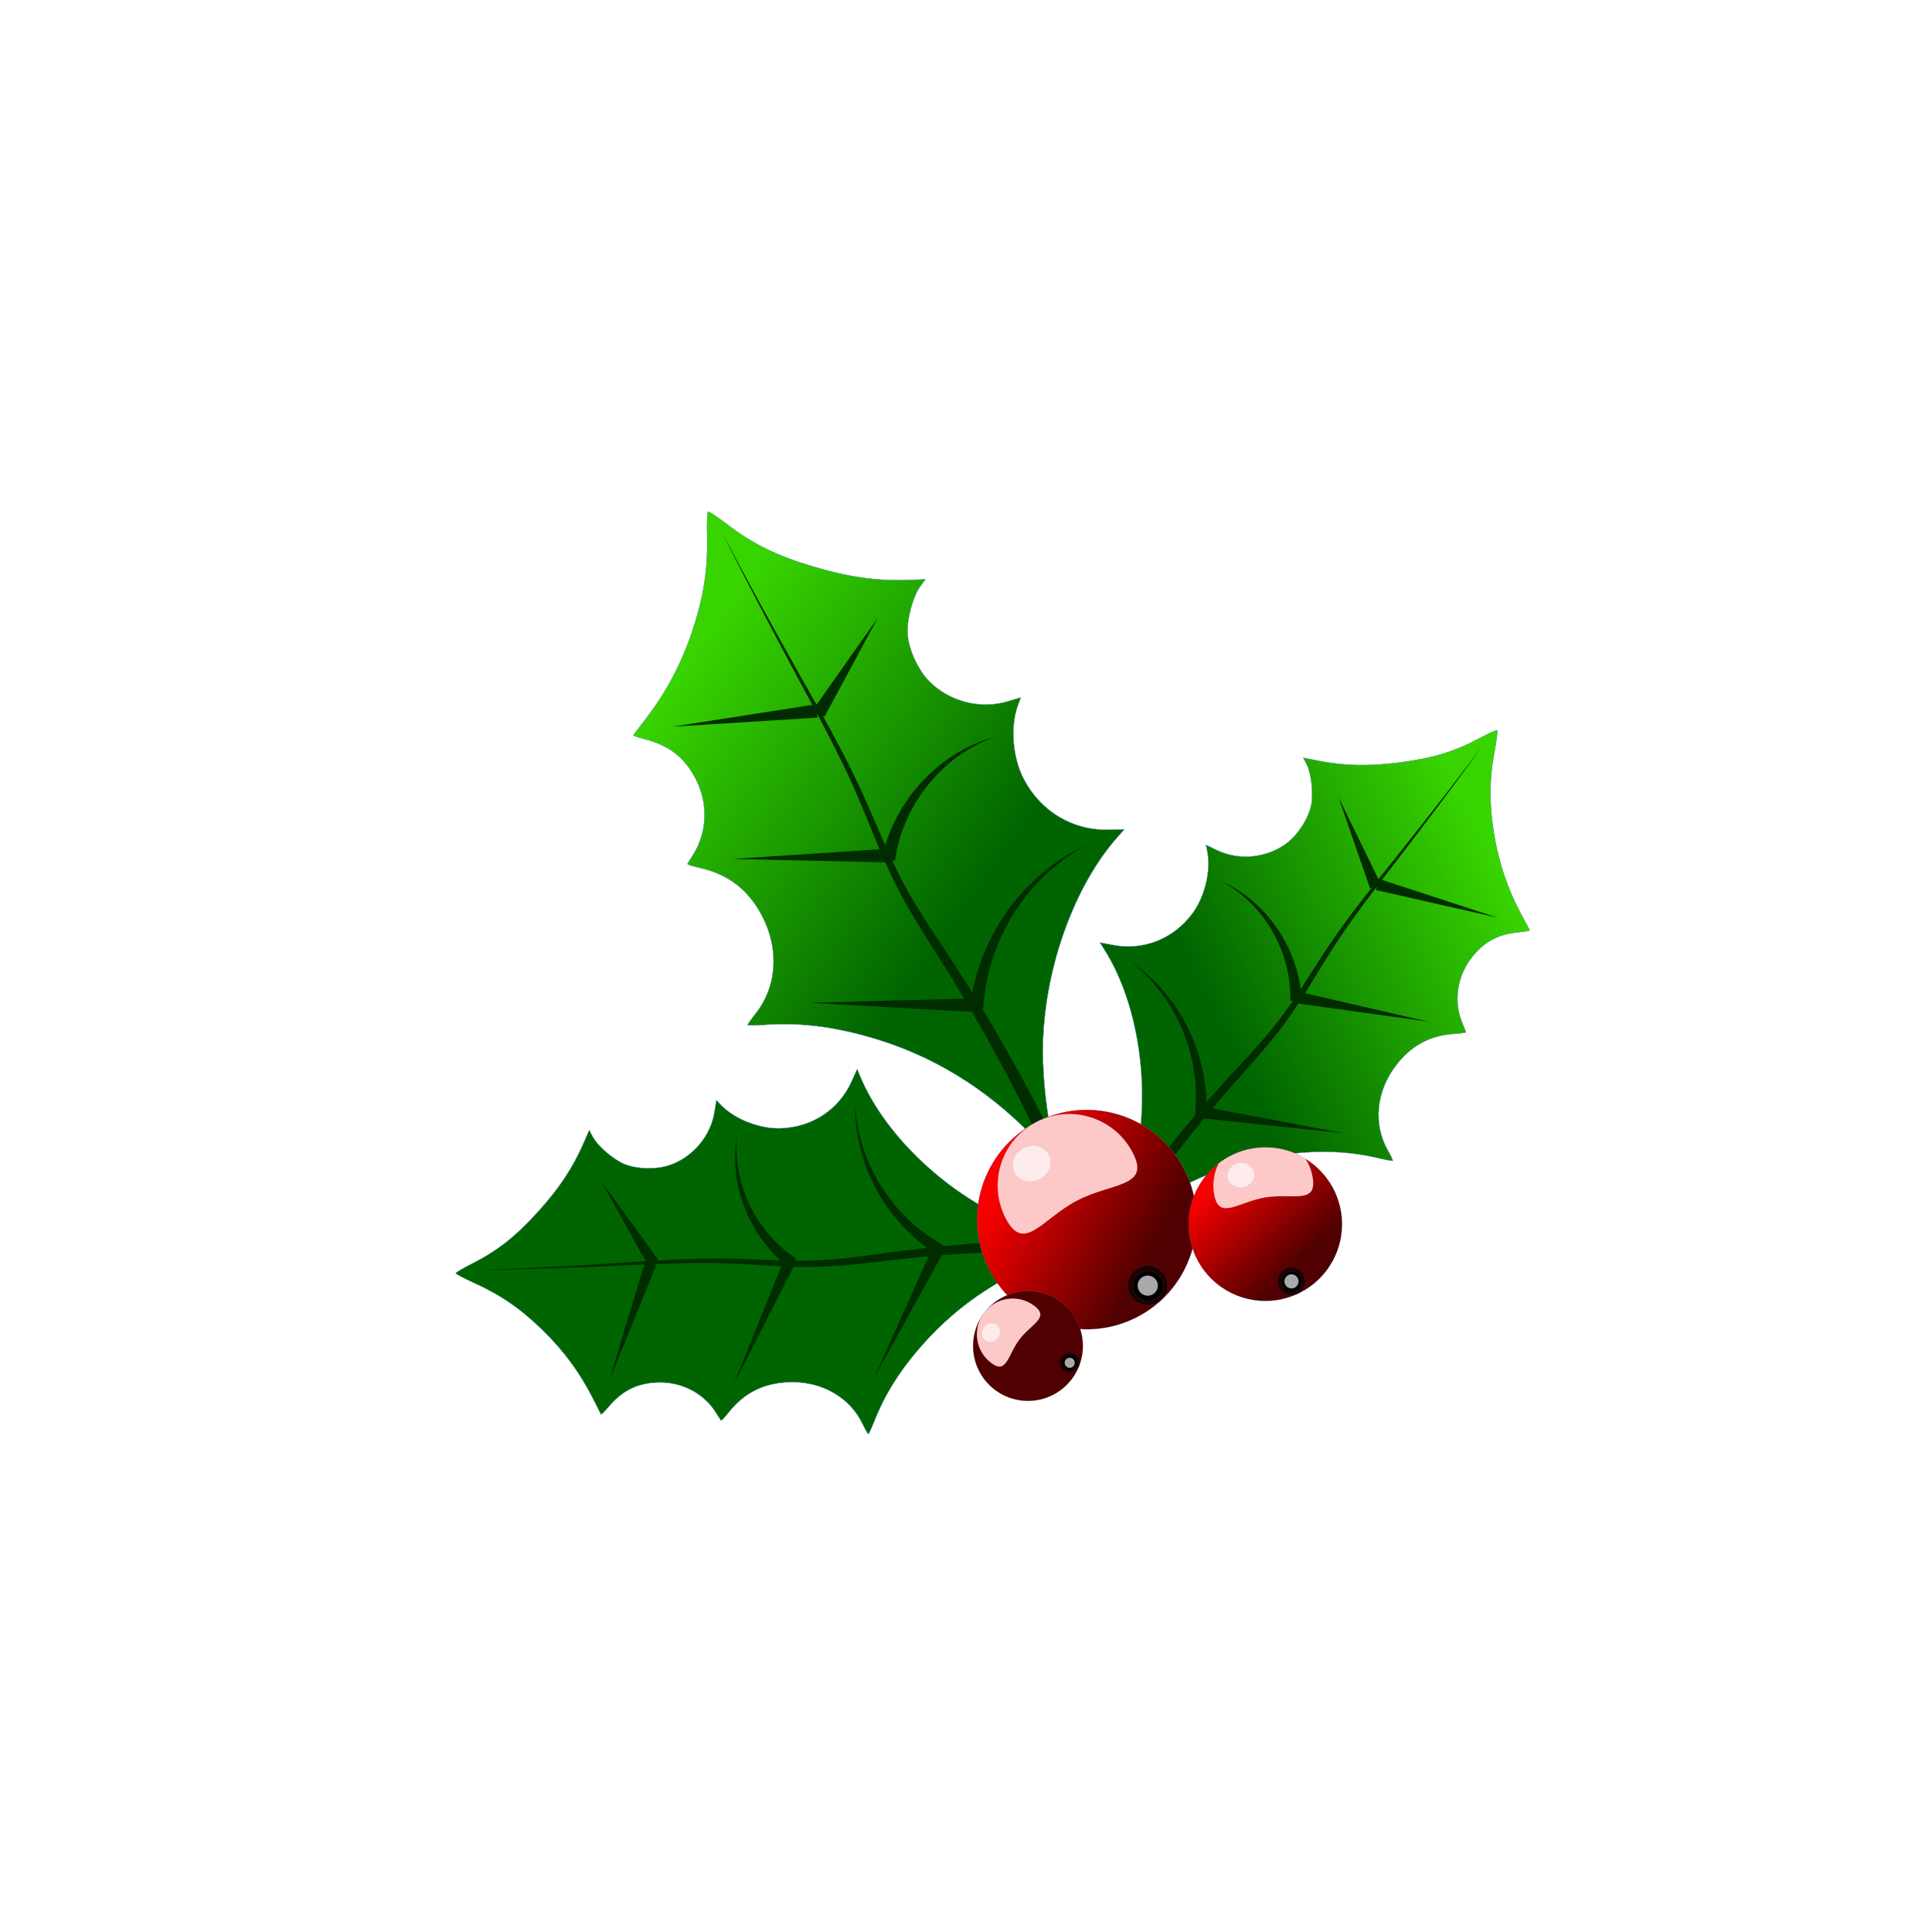 <svg:svg xmlns:dc="http://purl.org/dc/elements/1.1/" xmlns:ns1="http://sodipodi.sourceforge.net/DTD/sodipodi-0.dtd" xmlns:ns2="http://www.inkscape.org/namespaces/inkscape" xmlns:ns3="http://www.w3.org/1999/xlink" xmlns:ns5="http://creativecommons.org/ns#" xmlns:rdf="http://www.w3.org/1999/02/22-rdf-syntax-ns#" xmlns:svg="http://www.w3.org/2000/svg" height="1025.782" id="svg2" version="1.1" viewBox="-165.652 -163.28 1025.782 1025.782" width="1025.782" ns1:docname="azevinho.svg" ns2:version="0.48.0 r9654">
  <svg:defs id="defs4">
    <svg:linearGradient id="linearGradient3276" ns2:collect="always">
      <svg:stop id="stop3278" offset="0" style="stop-color:#f80000" />
      <svg:stop id="stop3280" offset="1" style="stop-color:#f80000;stop-opacity:0" />
    </svg:linearGradient>
    <svg:linearGradient id="linearGradient3080" ns2:collect="always">
      <svg:stop id="stop3082" offset="0" style="stop-color:#38d400" />
      <svg:stop id="stop3084" offset="1" style="stop-color:#38d400;stop-opacity:0" />
    </svg:linearGradient>
    <svg:filter height="1.572" id="filter4139" width="1.379" x="-.19" y="-.286" ns2:collect="always">
      <svg:feGaussianBlur id="feGaussianBlur4141" stdDeviation="17.571" ns2:collect="always" />
    </svg:filter>
    <svg:filter height="1.672" id="filter4275" width="1.672" x="-.336" y="-.336" ns2:collect="always">
      <svg:feGaussianBlur id="feGaussianBlur4277" stdDeviation="4.3" ns2:collect="always" />
    </svg:filter>
    <svg:filter height="1.485" id="filter4359" width="1.439" x="-.22" y="-.242" ns2:collect="always">
      <svg:feGaussianBlur id="feGaussianBlur4361" stdDeviation="3.597" ns2:collect="always" />
    </svg:filter>
    <svg:linearGradient gradientUnits="userSpaceOnUse" id="linearGradient3484" x1="-572.55" x2="-448.46" y1="105.08" y2="352.03" ns2:collect="always" ns3:href="#linearGradient3080" />
    <svg:linearGradient gradientUnits="userSpaceOnUse" id="linearGradient3490" x1="-619.24" x2="-525.86" y1="923.35" y2="1059.7" ns2:collect="always" ns3:href="#linearGradient3276" />
    <svg:clipPath clipPathUnits="userSpaceOnUse" id="clipPath3616">
      <svg:path d="m-455.83 1000.1a111.19 111.19 0 1 1 -222.38 0 111.19 111.19 0 1 1 222.38 0z" id="path3618" style="stroke:#769ed2;stroke-linecap:round;stroke-width:.1;fill:#ff4500" transform="matrix(1.533 0 0 1.533 292.83 -448.27)" ns1:cx="-567.01929" ns1:cy="1000.1448" ns1:rx="111.19231" ns1:ry="111.19231" ns1:type="arc" />
    </svg:clipPath>
  </svg:defs>
  <ns1:namedview bordercolor="#666666" borderopacity="1.0" id="base" pagecolor="#ffffff" showgrid="false" showguides="true" ns2:current-layer="g3468" ns2:cx="503.91499" ns2:cy="564.82878" ns2:document-units="px" ns2:guide-bbox="true" ns2:pageopacity="0.0" ns2:pageshadow="2" ns2:window-height="968" ns2:window-maximized="1" ns2:window-width="1280" ns2:window-x="-4" ns2:window-y="-4" ns2:zoom="0.71770246" />
  <svg:g id="layer1" ns2:groupmode="layer" ns2:label="Layer 1">
    <svg:g id="g3366" transform="matrix(.631 -.329 .329 .631 535.81 -79.754)">
      <svg:rect height="834.15" id="rect3368" ry=".312" style="opacity:0;stroke-width:.077" width="921.04" x="-974.81" y="-4.117" ns2:export-filename="D:\1_AA_Apoios\AA_Ink\g4392.png" ns2:export-xdpi="113" ns2:export-ydpi="113" />
      <svg:g id="g3370" ns2:export-filename="D:\1_AA_Apoios\AA_Ink\g4392.png" ns2:export-xdpi="113" ns2:export-ydpi="113">
        <svg:path d="m-523.2 566.02c-0.381-1.153-2.751-9.048-5.266-17.545-14.357-48.484-39.067-89.331-74.071-122.44-21.451-20.292-41.671-33.984-65.383-44.274-5.973-2.592-10.86-5.066-10.86-5.498 0-0.432 4.105-2.605 9.122-4.828 23.541-10.43 38.195-34.514 38.081-62.585-0.089-21.789-7.95-38.936-24.172-52.72-4.361-3.706-7.613-6.975-7.226-7.265 0.387-0.29 3.54-2.173 7.008-4.184 17.096-9.915 27.715-28.737 27.782-49.24 0.059-17.999-5.925-31.17-19.859-43.711-3.844-3.459-6.663-6.484-6.265-6.72s6.979-3.329 14.624-6.872c21.777-10.091 41.987-24.021 59.977-41.339 19.204-18.487 31.806-35.544 42.774-57.894 4.293-8.749 8.376-15.907 9.072-15.907 0.697 0 4.324 6.553 8.06 14.562 10.474 22.449 22.125 38.249 43.224 58.616 19.503 18.827 36.865 31.166 57.949 41.186l11.223 5.333-5.891 2.918c-8.109 4.016-20.069 16.94-24.378 26.342-4.917 10.731-5.949 27.506-2.414 39.245 6.102 20.261 23.887 36.43 44.545 40.498l10.53 2.074-4.501 4.082c-12.569 11.398-21.697 32.84-21.661 50.88 0.055 27.512 14.692 51.168 38.953 62.953l10.304 5.005-7.651 2.955c-44.795 17.302-91.528 60.077-119.34 109.24-9.598 16.963-19.442 40.648-25.785 62.036-4.812 16.229-6.905 19.945-8.504 15.102z" id="path3372" style="stroke:#769ed2;stroke-linecap:round;stroke-width:.171;fill:#006400" ns2:connector-curvature="0" />
        <svg:path d="m-523.2 566.02c-0.381-1.153-2.751-9.048-5.266-17.545-14.357-48.484-39.067-89.331-74.071-122.44-21.451-20.292-41.671-33.984-65.383-44.274-5.973-2.592-10.86-5.066-10.86-5.498 0-0.432 4.105-2.605 9.122-4.828 23.541-10.43 38.195-34.514 38.081-62.585-0.089-21.789-7.95-38.936-24.172-52.72-4.361-3.706-7.613-6.975-7.226-7.265 0.387-0.29 3.54-2.173 7.008-4.184 17.096-9.915 27.715-28.737 27.782-49.24 0.059-17.999-5.925-31.17-19.859-43.711-3.844-3.459-6.663-6.484-6.265-6.72s6.979-3.329 14.624-6.872c21.777-10.091 41.987-24.021 59.977-41.339 19.204-18.487 31.806-35.544 42.774-57.894 4.293-8.749 8.376-15.907 9.072-15.907 0.697 0 4.324 6.553 8.06 14.562 10.474 22.449 22.125 38.249 43.224 58.616 19.503 18.827 36.865 31.166 57.949 41.186l11.223 5.333-5.891 2.918c-8.109 4.016-20.069 16.94-24.378 26.342-4.917 10.731-5.949 27.506-2.414 39.245 6.102 20.261 23.887 36.43 44.545 40.498l10.53 2.074-4.501 4.082c-12.569 11.398-21.697 32.84-21.661 50.88 0.055 27.512 14.692 51.168 38.953 62.953l10.304 5.005-7.651 2.955c-44.795 17.302-91.528 60.077-119.34 109.24-9.598 16.963-19.442 40.648-25.785 62.036-4.812 16.229-6.905 19.945-8.504 15.102z" id="path3374" style="stroke:#769ed2;stroke-linecap:round;stroke-width:.171;fill:url(#linearGradient3484)" ns2:connector-curvature="0" />
        <svg:g id="g3376" style="fill:#002c00" transform="translate(1.229 -1.229)">
          <svg:path d="m-527.17 565.61 9.991 0.417c1.7-52.666-0.041-105.41-5.197-157.78-2.336-23.775-5.37-47.354-5.583-70.951-0.252-26.024 2.935-52.174 4.159-78.519v-0c1.449-31.225 0.127-62.408-0.888-93.519-1.334-40.928-2.134-81.878-2.401-122.84-0.515 40.957-0.496 81.925 0.056 122.89 0.419 31.141 1.147 62.288-0.888 93.234v0c-1.715 26.11-5.402 52.234-5.67 78.748v0c-0.226 24.042 2.365 47.895 4.246 71.572 4.132 52.16 4.856 104.56 2.174 156.75z" id="path3378" style="fill-rule:evenodd;fill:#002c00" ns2:connector-curvature="0" ns2:original-d="m -522.1738,565.81907 c 9.94374,-48.41852 5.89533,-109.36014 -3.68593,-157.26647 -4.66088,-23.30439 2.5045,-49.00411 -4.91458,-71.26136 -7.06706,-21.2012 1.50346,-58.16652 4.91458,-78.63323 4.87555,-29.25331 0,-63.58256 0,-93.37696 0,-34.42304 5.80436,-101.765409 -1.22865,-122.864427" ns2:path-effect="#path-effect3029;#path-effect3031" />
          <svg:path d="m-526.9 442.5 8.422 5.392c16.395-27.639 42.424-50.03 72.964-62.192 16.267-6.48 33.775-10.127 51.481-10.654-17.703-0.631-35.616 1.858-52.66 7.386-32.015 10.387-60.749 31.707-80.208 60.069z" id="path3380" style="fill-rule:evenodd;fill:#002c00" ns2:connector-curvature="0" ns2:original-d="m -522.68663,445.19666 c 17.3491,-30.5526 50.66422,-42.93923 76.58591,-61.13061 12.27689,-8.6157 39.57982,-2.67482 52.07051,-9.02003" ns2:path-effect="#path-effect3035;#path-effect3037" />
          <svg:path d="m-533.74 313.48 7.925 6.099c9.589-13.602 22.51-25.072 37.322-33.424 14.815-8.345 31.574-13.605 48.818-14.821 7.36-0.52 14.798-0.344 22.18 0.533-7.29-1.456-14.745-2.227-22.234-2.29-17.56-0.145-35.256 3.833-51.441 11.344-0 0-0 0-0 0-16.189 7.505-30.922 18.566-42.57 32.559z" id="path3382" style="fill-rule:evenodd;fill:#002c00" ns2:connector-curvature="0" ns2:original-d="m -529.77901,316.52992 c 29.13273,-19.5593 62.91091,-30.84962 90.07527,-46.07403 5.13445,-2.87764 16.37337,1.68683 22.20688,1.41136" ns2:path-effect="#path-effect3041;#path-effect3043" />
          <svg:path d="m-527.94 191.4 5.103 8.6 69.307-46.94z" id="path3384" style="fill-rule:evenodd;fill:#002c00" ns2:connector-curvature="0" ns2:original-d="m -525.39039,195.69817 c 18.7914,-26.47841 40.35856,-36.56403 71.85822,-42.63968" ns2:path-effect="#path-effect3047;#path-effect3049" />
          <svg:path d="m-527.68 198.2 3.635-9.316-102.57-34.659z" id="path3386" style="fill-rule:evenodd;fill:#002c00" ns2:connector-curvature="0" ns2:original-d="m -525.85973,193.53986 c -7.1629,-16.47151 -65.37969,-39.31661 -100.74883,-39.31661" ns2:path-effect="#path-effect3053;#path-effect3055" />
          <svg:path d="m-532.99 317.2 4.429-8.966-104.19-45.892z" id="path3388" style="fill-rule:evenodd;fill:#002c00" ns2:connector-curvature="0" ns2:original-d="M -530.77431,312.71835 C -556.86049,282.48643 -603.2818,281.9906 -632.75178,262.34394" ns2:path-effect="#path-effect3059;#path-effect3061" />
          <svg:path d="m-527.01 446.13 4.753-8.798-109.27-53.347z" id="path3390" style="fill-rule:evenodd;fill:#002c00" ns2:connector-curvature="0" ns2:original-d="m -524.63109,441.726 c -18.86934,-24.97997 -71.97722,-57.74628 -106.89205,-57.74628" ns2:path-effect="#path-effect3065;#path-effect3067" />
        </svg:g>
      </svg:g>
      <svg:g id="g3392" transform="matrix(.373 -.775 .775 .373 -778.41 22.107)" ns2:export-filename="D:\1_AA_Apoios\AA_Ink\g4392.png" ns2:export-xdpi="113" ns2:export-ydpi="113">
        <svg:path d="m-523.2 566.02c-0.381-1.153-2.751-9.048-5.266-17.545-14.357-48.484-39.067-89.331-74.071-122.44-21.451-20.292-41.671-33.984-65.383-44.274-5.973-2.592-10.86-5.066-10.86-5.498 0-0.432 4.105-2.605 9.122-4.828 23.541-10.43 38.195-34.514 38.081-62.585-0.089-21.789-7.95-38.936-24.172-52.72-4.361-3.706-7.613-6.975-7.226-7.265 0.387-0.29 3.54-2.173 7.008-4.184 17.096-9.915 27.715-28.737 27.782-49.24 0.059-17.999-5.925-31.17-19.859-43.711-3.844-3.459-6.663-6.484-6.265-6.72s6.979-3.329 14.624-6.872c21.777-10.091 41.987-24.021 59.977-41.339 19.204-18.487 31.806-35.544 42.774-57.894 4.293-8.749 8.376-15.907 9.072-15.907 0.697 0 4.324 6.553 8.06 14.562 10.474 22.449 22.125 38.249 43.224 58.616 19.503 18.827 36.865 31.166 57.949 41.186l11.223 5.333-5.891 2.918c-8.109 4.016-20.069 16.94-24.378 26.342-4.917 10.731-5.949 27.506-2.414 39.245 6.102 20.261 23.887 36.43 44.545 40.498l10.53 2.074-4.501 4.082c-12.569 11.398-21.697 32.84-21.661 50.88 0.055 27.512 14.692 51.168 38.953 62.953l10.304 5.005-7.651 2.955c-44.795 17.302-91.528 60.077-119.34 109.24-9.598 16.963-19.442 40.648-25.785 62.036-4.812 16.229-6.905 19.945-8.504 15.102z" id="path3394" style="stroke:#769ed2;stroke-linecap:round;stroke-width:.171;fill:#006400" ns2:connector-curvature="0" />
        <svg:path d="m-523.2 566.02c-0.381-1.153-2.751-9.048-5.266-17.545-14.357-48.484-39.067-89.331-74.071-122.44-21.451-20.292-41.671-33.984-65.383-44.274-5.973-2.592-10.86-5.066-10.86-5.498 0-0.432 4.105-2.605 9.122-4.828 23.541-10.43 38.195-34.514 38.081-62.585-0.089-21.789-7.95-38.936-24.172-52.72-4.361-3.706-7.613-6.975-7.226-7.265 0.387-0.29 3.54-2.173 7.008-4.184 17.096-9.915 27.715-28.737 27.782-49.24 0.059-17.999-5.925-31.17-19.859-43.711-3.844-3.459-6.663-6.484-6.265-6.72s6.979-3.329 14.624-6.872c21.777-10.091 41.987-24.021 59.977-41.339 19.204-18.487 31.806-35.544 42.774-57.894 4.293-8.749 8.376-15.907 9.072-15.907 0.697 0 4.324 6.553 8.06 14.562 10.474 22.449 22.125 38.249 43.224 58.616 19.503 18.827 36.865 31.166 57.949 41.186l11.223 5.333-5.891 2.918c-8.109 4.016-20.069 16.94-24.378 26.342-4.917 10.731-5.949 27.506-2.414 39.245 6.102 20.261 23.887 36.43 44.545 40.498l10.53 2.074-4.501 4.082c-12.569 11.398-21.697 32.84-21.661 50.88 0.055 27.512 14.692 51.168 38.953 62.953l10.304 5.005-7.651 2.955c-44.795 17.302-91.528 60.077-119.34 109.24-9.598 16.963-19.442 40.648-25.785 62.036-4.812 16.229-6.905 19.945-8.504 15.102z" id="path3396" style="stroke:#769ed2;stroke-linecap:round;stroke-width:.171;fill:url(#linearGradient3484)" ns2:connector-curvature="0" />
        <svg:g id="g3398" style="fill:#002c00" transform="translate(1.229 -1.229)">
          <svg:path d="m-527.17 565.61 9.991 0.417c1.7-52.666-0.041-105.41-5.197-157.78-2.336-23.775-5.37-47.354-5.583-70.951-0.252-26.024 2.935-52.174 4.159-78.519v-0c1.449-31.225 0.127-62.408-0.888-93.519-1.334-40.928-2.134-81.878-2.401-122.84-0.515 40.957-0.496 81.925 0.056 122.89 0.419 31.141 1.147 62.288-0.888 93.234v0c-1.715 26.11-5.402 52.234-5.67 78.748v0c-0.226 24.042 2.365 47.895 4.246 71.572 4.132 52.16 4.856 104.56 2.174 156.75z" id="path3400" style="fill-rule:evenodd;fill:#002c00" ns2:connector-curvature="0" ns2:original-d="m -522.1738,565.81907 c 9.94374,-48.41852 5.89533,-109.36014 -3.68593,-157.26647 -4.66088,-23.30439 2.5045,-49.00411 -4.91458,-71.26136 -7.06706,-21.2012 1.50346,-58.16652 4.91458,-78.63323 4.87555,-29.25331 0,-63.58256 0,-93.37696 0,-34.42304 5.80436,-101.765409 -1.22865,-122.864427" ns2:path-effect="#path-effect3029;#path-effect3031" />
          <svg:path d="m-526.9 442.5 8.422 5.392c16.395-27.639 42.424-50.03 72.964-62.192 16.267-6.48 33.775-10.127 51.481-10.654-17.703-0.631-35.616 1.858-52.66 7.386-32.015 10.387-60.749 31.707-80.208 60.069z" id="path3402" style="fill-rule:evenodd;fill:#002c00" ns2:connector-curvature="0" ns2:original-d="m -522.68663,445.19666 c 17.3491,-30.5526 50.66422,-42.93923 76.58591,-61.13061 12.27689,-8.6157 39.57982,-2.67482 52.07051,-9.02003" ns2:path-effect="#path-effect3035;#path-effect3037" />
          <svg:path d="m-533.74 313.48 7.925 6.099c9.589-13.602 22.51-25.072 37.322-33.424 14.815-8.345 31.574-13.605 48.818-14.821 7.36-0.52 14.798-0.344 22.18 0.533-7.29-1.456-14.745-2.227-22.234-2.29-17.56-0.145-35.256 3.833-51.441 11.344-0 0-0 0-0 0-16.189 7.505-30.922 18.566-42.57 32.559z" id="path3404" style="fill-rule:evenodd;fill:#002c00" ns2:connector-curvature="0" ns2:original-d="m -529.77901,316.52992 c 29.13273,-19.5593 62.91091,-30.84962 90.07527,-46.07403 5.13445,-2.87764 16.37337,1.68683 22.20688,1.41136" ns2:path-effect="#path-effect3041;#path-effect3043" />
          <svg:path d="m-527.94 191.4 5.103 8.6 69.307-46.94z" id="path3406" style="fill-rule:evenodd;fill:#002c00" ns2:connector-curvature="0" ns2:original-d="m -525.39039,195.69817 c 18.7914,-26.47841 40.35856,-36.56403 71.85822,-42.63968" ns2:path-effect="#path-effect3047;#path-effect3049" />
          <svg:path d="m-527.68 198.2 3.635-9.316-102.57-34.659z" id="path3408" style="fill-rule:evenodd;fill:#002c00" ns2:connector-curvature="0" ns2:original-d="m -525.85973,193.53986 c -7.1629,-16.47151 -65.37969,-39.31661 -100.74883,-39.31661" ns2:path-effect="#path-effect3053;#path-effect3055" />
          <svg:path d="m-532.99 317.2 4.429-8.966-104.19-45.892z" id="path3410" style="fill-rule:evenodd;fill:#002c00" ns2:connector-curvature="0" ns2:original-d="M -530.77431,312.71835 C -556.86049,282.48643 -603.2818,281.9906 -632.75178,262.34394" ns2:path-effect="#path-effect3059;#path-effect3061" />
          <svg:path d="m-527.01 446.13 4.753-8.798-109.27-53.347z" id="path3412" style="fill-rule:evenodd;fill:#002c00" ns2:connector-curvature="0" ns2:original-d="m -524.63109,441.726 c -18.86934,-24.97997 -71.97722,-57.74628 -106.89205,-57.74628" ns2:path-effect="#path-effect3065;#path-effect3067" />
        </svg:g>
      </svg:g>
      <svg:g id="g3414" transform="matrix(-.373 -.775 -.775 .373 -260.32 22.107)" ns2:export-filename="D:\1_AA_Apoios\AA_Ink\g4392.png" ns2:export-xdpi="113" ns2:export-ydpi="113">
        <svg:path d="m-523.2 566.02c-0.381-1.153-2.751-9.048-5.266-17.545-14.357-48.484-39.067-89.331-74.071-122.44-21.451-20.292-41.671-33.984-65.383-44.274-5.973-2.592-10.86-5.066-10.86-5.498 0-0.432 4.105-2.605 9.122-4.828 23.541-10.43 38.195-34.514 38.081-62.585-0.089-21.789-7.95-38.936-24.172-52.72-4.361-3.706-7.613-6.975-7.226-7.265 0.387-0.29 3.54-2.173 7.008-4.184 17.096-9.915 27.715-28.737 27.782-49.24 0.059-17.999-5.925-31.17-19.859-43.711-3.844-3.459-6.663-6.484-6.265-6.72s6.979-3.329 14.624-6.872c21.777-10.091 41.987-24.021 59.977-41.339 19.204-18.487 31.806-35.544 42.774-57.894 4.293-8.749 8.376-15.907 9.072-15.907 0.697 0 4.324 6.553 8.06 14.562 10.474 22.449 22.125 38.249 43.224 58.616 19.503 18.827 36.865 31.166 57.949 41.186l11.223 5.333-5.891 2.918c-8.109 4.016-20.069 16.94-24.378 26.342-4.917 10.731-5.949 27.506-2.414 39.245 6.102 20.261 23.887 36.43 44.545 40.498l10.53 2.074-4.501 4.082c-12.569 11.398-21.697 32.84-21.661 50.88 0.055 27.512 14.692 51.168 38.953 62.953l10.304 5.005-7.651 2.955c-44.795 17.302-91.528 60.077-119.34 109.24-9.598 16.963-19.442 40.648-25.785 62.036-4.812 16.229-6.905 19.945-8.504 15.102z" id="path3416" style="stroke:#769ed2;stroke-linecap:round;stroke-width:.171;fill:#006400" ns2:connector-curvature="0" />
        <svg:path d="m-523.2 566.02c-0.381-1.153-2.751-9.048-5.266-17.545-14.357-48.484-39.067-89.331-74.071-122.44-21.451-20.292-41.671-33.984-65.383-44.274-5.973-2.592-10.86-5.066-10.86-5.498 0-0.432 4.105-2.605 9.122-4.828 23.541-10.43 38.195-34.514 38.081-62.585-0.089-21.789-7.95-38.936-24.172-52.72-4.361-3.706-7.613-6.975-7.226-7.265 0.387-0.29 3.54-2.173 7.008-4.184 17.096-9.915 27.715-28.737 27.782-49.24 0.059-17.999-5.925-31.17-19.859-43.711-3.844-3.459-6.663-6.484-6.265-6.72s6.979-3.329 14.624-6.872c21.777-10.091 41.987-24.021 59.977-41.339 19.204-18.487 31.806-35.544 42.774-57.894 4.293-8.749 8.376-15.907 9.072-15.907 0.697 0 4.324 6.553 8.06 14.562 10.474 22.449 22.125 38.249 43.224 58.616 19.503 18.827 36.865 31.166 57.949 41.186l11.223 5.333-5.891 2.918c-8.109 4.016-20.069 16.94-24.378 26.342-4.917 10.731-5.949 27.506-2.414 39.245 6.102 20.261 23.887 36.43 44.545 40.498l10.53 2.074-4.501 4.082c-12.569 11.398-21.697 32.84-21.661 50.88 0.055 27.512 14.692 51.168 38.953 62.953l10.304 5.005-7.651 2.955c-44.795 17.302-91.528 60.077-119.34 109.24-9.598 16.963-19.442 40.648-25.785 62.036-4.812 16.229-6.905 19.945-8.504 15.102z" id="path3418" style="stroke:#769ed2;stroke-linecap:round;stroke-width:.171;fill:url(#linearGradient3484)" ns2:connector-curvature="0" />
        <svg:g id="g3420" style="fill:#002c00" transform="translate(1.229 -1.229)">
          <svg:path d="m-527.17 565.61 9.991 0.417c1.7-52.666-0.041-105.41-5.197-157.78-2.336-23.775-5.37-47.354-5.583-70.951-0.252-26.024 2.935-52.174 4.159-78.519v-0c1.449-31.225 0.127-62.408-0.888-93.519-1.334-40.928-2.134-81.878-2.401-122.84-0.515 40.957-0.496 81.925 0.056 122.89 0.419 31.141 1.147 62.288-0.888 93.234v0c-1.715 26.11-5.402 52.234-5.67 78.748v0c-0.226 24.042 2.365 47.895 4.246 71.572 4.132 52.16 4.856 104.56 2.174 156.75z" id="path3422" style="fill-rule:evenodd;fill:#002c00" ns2:connector-curvature="0" ns2:original-d="m -522.1738,565.81907 c 9.94374,-48.41852 5.89533,-109.36014 -3.68593,-157.26647 -4.66088,-23.30439 2.5045,-49.00411 -4.91458,-71.26136 -7.06706,-21.2012 1.50346,-58.16652 4.91458,-78.63323 4.87555,-29.25331 0,-63.58256 0,-93.37696 0,-34.42304 5.80436,-101.765409 -1.22865,-122.864427" ns2:path-effect="#path-effect3029;#path-effect3031" />
          <svg:path d="m-526.9 442.5 8.422 5.392c16.395-27.639 42.424-50.03 72.964-62.192 16.267-6.48 33.775-10.127 51.481-10.654-17.703-0.631-35.616 1.858-52.66 7.386-32.015 10.387-60.749 31.707-80.208 60.069z" id="path3424" style="fill-rule:evenodd;fill:#002c00" ns2:connector-curvature="0" ns2:original-d="m -522.68663,445.19666 c 17.3491,-30.5526 50.66422,-42.93923 76.58591,-61.13061 12.27689,-8.6157 39.57982,-2.67482 52.07051,-9.02003" ns2:path-effect="#path-effect3035;#path-effect3037" />
          <svg:path d="m-533.74 313.48 7.925 6.099c9.589-13.602 22.51-25.072 37.322-33.424 14.815-8.345 31.574-13.605 48.818-14.821 7.36-0.52 14.798-0.344 22.18 0.533-7.29-1.456-14.745-2.227-22.234-2.29-17.56-0.145-35.256 3.833-51.441 11.344-0 0-0 0-0 0-16.189 7.505-30.922 18.566-42.57 32.559z" id="path3426" style="fill-rule:evenodd;fill:#002c00" ns2:connector-curvature="0" ns2:original-d="m -529.77901,316.52992 c 29.13273,-19.5593 62.91091,-30.84962 90.07527,-46.07403 5.13445,-2.87764 16.37337,1.68683 22.20688,1.41136" ns2:path-effect="#path-effect3041;#path-effect3043" />
          <svg:path d="m-527.94 191.4 5.103 8.6 69.307-46.94z" id="path3428" style="fill-rule:evenodd;fill:#002c00" ns2:connector-curvature="0" ns2:original-d="m -525.39039,195.69817 c 18.7914,-26.47841 40.35856,-36.56403 71.85822,-42.63968" ns2:path-effect="#path-effect3047;#path-effect3049" />
          <svg:path d="m-527.68 198.2 3.635-9.316-102.57-34.659z" id="path3430" style="fill-rule:evenodd;fill:#002c00" ns2:connector-curvature="0" ns2:original-d="m -525.85973,193.53986 c -7.1629,-16.47151 -65.37969,-39.31661 -100.74883,-39.31661" ns2:path-effect="#path-effect3053;#path-effect3055" />
          <svg:path d="m-532.99 317.2 4.429-8.966-104.19-45.892z" id="path3432" style="fill-rule:evenodd;fill:#002c00" ns2:connector-curvature="0" ns2:original-d="M -530.77431,312.71835 C -556.86049,282.48643 -603.2818,281.9906 -632.75178,262.34394" ns2:path-effect="#path-effect3059;#path-effect3061" />
          <svg:path d="m-527.01 446.13 4.753-8.798-109.27-53.347z" id="path3434" style="fill-rule:evenodd;fill:#002c00" ns2:connector-curvature="0" ns2:original-d="m -524.63109,441.726 c -18.86934,-24.97997 -71.97722,-57.74628 -106.89205,-57.74628" ns2:path-effect="#path-effect3065;#path-effect3067" />
        </svg:g>
      </svg:g>
      <svg:g id="g3436" transform="matrix(.736 0 0 .736 -104.15 -114.11)" ns2:export-filename="D:\1_AA_Apoios\AA_Ink\g4392.png" ns2:export-xdpi="113" ns2:export-ydpi="113">
        <svg:path d="m-455.83 1000.1c0 61.41-49.782 111.19-111.19 111.19-61.41 0-111.19-49.782-111.19-111.19 0-61.41 49.782-111.19 111.19-111.19 61.41 0 111.19 49.782 111.19 111.19z" id="path3438" style="stroke:#769ed2;stroke-linecap:round;stroke-width:.1;fill:#500000" ns1:cx="-567.01929" ns1:cy="1000.1448" ns1:rx="111.19231" ns1:ry="111.19231" ns1:type="arc" />
        <svg:path d="m-455.83 1000.1c0 61.41-49.782 111.19-111.19 111.19-61.41 0-111.19-49.782-111.19-111.19 0-61.41 49.782-111.19 111.19-111.19 61.41 0 111.19 49.782 111.19 111.19z" id="path3440" style="stroke:#769ed2;stroke-linecap:round;stroke-width:.1;fill:url(#linearGradient3490)" ns1:cx="-567.01929" ns1:cy="1000.1448" ns1:rx="111.19231" ns1:ry="111.19231" ns1:type="arc" />
        <svg:path d="m-455.83 1000.1c0 61.41-49.782 26.428-111.19 26.428-61.41 0-111.19 34.982-111.19-26.428s49.782-111.19 111.19-111.19c61.41 0 111.19 49.782 111.19 111.19z" id="path3442" style="filter:url(#filter4139);stroke:#769ed2;stroke-linecap:round;stroke-width:.1;fill:#fcc8c8" transform="matrix(.652 0 0 .652 -197.17 309.12)" ns1:nodetypes="sssss" ns2:connector-curvature="0" />
        <svg:path d="m-659.78 1168.5c0 8.482-6.876 15.358-15.358 15.358s-15.358-6.876-15.358-15.358c0-8.482 6.876-15.358 15.358-15.358s15.358 6.876 15.358 15.358z" id="path3444" style="opacity:.8;filter:url(#filter4275);stroke:#769ed2;stroke-linecap:round;stroke-width:.1;fill:#000000" transform="matrix(1.318 0 0 1.318 346.65 -452.33)" ns1:cx="-675.14001" ns1:cy="1168.4691" ns1:rx="15.358053" ns1:ry="15.358053" ns1:type="arc" />
        <svg:path d="m-659.78 1168.5c0 8.482-6.876 15.358-15.358 15.358s-15.358-6.876-15.358-15.358c0-8.482 6.876-15.358 15.358-15.358s15.358 6.876 15.358 15.358z" id="path3446" style="stroke:#769ed2;stroke-linecap:round;stroke-width:.1;fill:#000000" transform="translate(132.08 -79.862)" ns1:cx="-675.14001" ns1:cy="1168.4691" ns1:rx="15.358053" ns1:ry="15.358053" ns1:type="arc" />
        <svg:path d="m-659.78 1168.5c0 8.482-6.876 15.358-15.358 15.358s-15.358-6.876-15.358-15.358c0-8.482 6.876-15.358 15.358-15.358s15.358 6.876 15.358 15.358z" id="path3448" style="filter:url(#filter4275);stroke:#769ed2;stroke-linecap:round;stroke-width:.1;fill:#a9a9a9" transform="matrix(.663 0 0 .663 -95.585 313.28)" ns1:cx="-675.14001" ns1:cy="1168.4691" ns1:rx="15.358053" ns1:ry="15.358053" ns1:type="arc" />
        <svg:path d="m-586.68 934.41c0 9.839-8.801 17.815-19.658 17.815s-19.658-7.976-19.658-17.815c0-9.839 8.801-17.815 19.658-17.815s19.658 7.976 19.658 17.815z" id="path3450" style="opacity:.8;filter:url(#filter4359);stroke:#769ed2;stroke-linecap:round;stroke-width:.1;fill:#ffffff" transform="translate(15.972 -10.443)" ns1:cx="-606.33594" ns1:cy="934.41235" ns1:rx="19.658308" ns1:ry="17.815342" ns1:type="arc" />
      </svg:g>
      <svg:g id="g3452" transform="matrix(.333 -.158 .158 .333 -573.19 262.65)" ns2:export-filename="D:\1_AA_Apoios\AA_Ink\g4392.png" ns2:export-xdpi="113" ns2:export-ydpi="113">
        <svg:path d="m-455.83 1000.1c0 61.41-49.782 111.19-111.19 111.19-61.41 0-111.19-49.782-111.19-111.19 0-61.41 49.782-111.19 111.19-111.19 61.41 0 111.19 49.782 111.19 111.19z" id="path3454" style="stroke:#769ed2;stroke-linecap:round;stroke-width:.1;fill:#500000" ns1:cx="-567.01929" ns1:cy="1000.1448" ns1:rx="111.19231" ns1:ry="111.19231" ns1:type="arc" />
        <svg:path d="m-455.83 1000.1c0 61.41-49.782 111.19-111.19 111.19-61.41 0-111.19-49.782-111.19-111.19 0-61.41 49.782-111.19 111.19-111.19 61.41 0 111.19 49.782 111.19 111.19z" id="path3456" style="stroke:#769ed2;stroke-linecap:round;stroke-width:.1;fill:url(#linearGradient3490)" ns1:cx="-567.01929" ns1:cy="1000.1448" ns1:rx="111.19231" ns1:ry="111.19231" ns1:type="arc" />
        <svg:path d="m-455.83 1000.1c0 61.41-49.782 26.428-111.19 26.428-61.41 0-111.19 34.982-111.19-26.428s49.782-111.19 111.19-111.19c61.41 0 111.19 49.782 111.19 111.19z" id="path3458" style="filter:url(#filter4139);stroke:#769ed2;stroke-linecap:round;stroke-width:.1;fill:#fcc8c8" transform="matrix(.652 0 0 .652 -197.17 309.12)" ns1:nodetypes="sssss" ns2:connector-curvature="0" />
        <svg:path d="m-659.78 1168.5c0 8.482-6.876 15.358-15.358 15.358s-15.358-6.876-15.358-15.358c0-8.482 6.876-15.358 15.358-15.358s15.358 6.876 15.358 15.358z" id="path3460" style="opacity:.8;filter:url(#filter4275);stroke:#769ed2;stroke-linecap:round;stroke-width:.1;fill:#000000" transform="matrix(1.318 0 0 1.318 346.65 -452.33)" ns1:cx="-675.14001" ns1:cy="1168.4691" ns1:rx="15.358053" ns1:ry="15.358053" ns1:type="arc" />
        <svg:path d="m-659.78 1168.5c0 8.482-6.876 15.358-15.358 15.358s-15.358-6.876-15.358-15.358c0-8.482 6.876-15.358 15.358-15.358s15.358 6.876 15.358 15.358z" id="path3462" style="stroke:#769ed2;stroke-linecap:round;stroke-width:.1;fill:#000000" transform="translate(132.08 -79.862)" ns1:cx="-675.14001" ns1:cy="1168.4691" ns1:rx="15.358053" ns1:ry="15.358053" ns1:type="arc" />
        <svg:path d="m-659.78 1168.5c0 8.482-6.876 15.358-15.358 15.358s-15.358-6.876-15.358-15.358c0-8.482 6.876-15.358 15.358-15.358s15.358 6.876 15.358 15.358z" id="path3464" style="filter:url(#filter4275);stroke:#769ed2;stroke-linecap:round;stroke-width:.1;fill:#a9a9a9" transform="matrix(.663 0 0 .663 -95.585 313.28)" ns1:cx="-675.14001" ns1:cy="1168.4691" ns1:rx="15.358053" ns1:ry="15.358053" ns1:type="arc" />
        <svg:path d="m-586.68 934.41c0 9.839-8.801 17.815-19.658 17.815s-19.658-7.976-19.658-17.815c0-9.839 8.801-17.815 19.658-17.815s19.658 7.976 19.658 17.815z" id="path3466" style="opacity:.8;filter:url(#filter4359);stroke:#769ed2;stroke-linecap:round;stroke-width:.1;fill:#ffffff" transform="translate(15.972 -10.443)" ns1:cx="-606.33594" ns1:cy="934.41235" ns1:rx="19.658308" ns1:ry="17.815342" ns1:type="arc" />
      </svg:g>
      <svg:g id="g3468" transform="matrix(.489 .16 -.16 .489 26.356 293.78)" ns2:export-xdpi="113" ns2:export-ydpi="113">
        <svg:path d="m-455.83 1000.1a111.19 111.19 0 1 1 -222.38 0 111.19 111.19 0 1 1 222.38 0z" id="path3470" style="stroke:#769ed2;stroke-linecap:round;stroke-width:.1;fill:#500000" transform="translate(7.729 -13.742)" ns1:cx="-567.01929" ns1:cy="1000.1448" ns1:rx="111.19231" ns1:ry="111.19231" ns1:type="arc" />
        <svg:path d="m-455.83 1000.1a111.19 111.19 0 1 1 -222.38 0 111.19 111.19 0 1 1 222.38 0z" id="path3472" style="stroke:#769ed2;stroke-linecap:round;stroke-width:.1;fill:url(#linearGradient3490)" transform="translate(7.729 -13.742)" ns1:cx="-567.01929" ns1:cy="1000.1448" ns1:rx="111.19231" ns1:ry="111.19231" ns1:type="arc" />
        <svg:path d="m-659.78 1168.5a15.358 15.358 0 1 1 -30.716 0 15.358 15.358 0 1 1 30.716 0z" id="path3476" style="opacity:.8;filter:url(#filter4275);stroke:#769ed2;stroke-linecap:round;stroke-width:.1;fill:#000000" transform="matrix(1.318 0 0 1.318 354.38 -466.07)" ns1:cx="-675.14001" ns1:cy="1168.4691" ns1:rx="15.358053" ns1:ry="15.358053" ns1:type="arc" />
        <svg:path d="m-659.78 1168.5a15.358 15.358 0 1 1 -30.716 0 15.358 15.358 0 1 1 30.716 0z" id="path3478" style="stroke:#769ed2;stroke-linecap:round;stroke-width:.1;fill:#000000" transform="translate(139.81 -93.604)" ns1:cx="-675.14001" ns1:cy="1168.4691" ns1:rx="15.358053" ns1:ry="15.358053" ns1:type="arc" />
        <svg:path d="m-659.78 1168.5a15.358 15.358 0 1 1 -30.716 0 15.358 15.358 0 1 1 30.716 0z" id="path3480" style="filter:url(#filter4275);stroke:#769ed2;stroke-linecap:round;stroke-width:.1;fill:#a9a9a9" transform="matrix(.663 0 0 .663 -87.856 299.54)" ns1:cx="-675.14001" ns1:cy="1168.4691" ns1:rx="15.358053" ns1:ry="15.358053" ns1:type="arc" />
        <svg:path clip-path="url(#clipPath3616)" d="m-455.83 1000.1c0 61.41-49.782 26.428-111.19 26.428-61.41 0-111.19 34.982-111.19-26.428s49.782-111.19 111.19-111.19c61.41 0 111.19 49.782 111.19 111.19z" id="path3597" style="filter:url(#filter4139);stroke:#769ed2;stroke-linecap:round;stroke-width:.1;fill:#fcc8c8" transform="matrix(.652 0 0 .652 -183.27 278.65)" ns1:nodetypes="sssss" ns2:connector-curvature="0" />
        <svg:path d="m-586.68 934.41a19.658 17.815 0 1 1 -39.317 0 19.658 17.815 0 1 1 39.317 0z" id="path3482" style="opacity:.8;filter:url(#filter4359);stroke:#769ed2;stroke-linecap:round;stroke-width:.1;fill:#ffffff" transform="translate(23.701 -24.186)" ns1:cx="-606.33594" ns1:cy="934.41235" ns1:rx="19.658308" ns1:ry="17.815342" ns1:type="arc" />
      </svg:g>
    </svg:g>
  </svg:g>
</svg:svg>